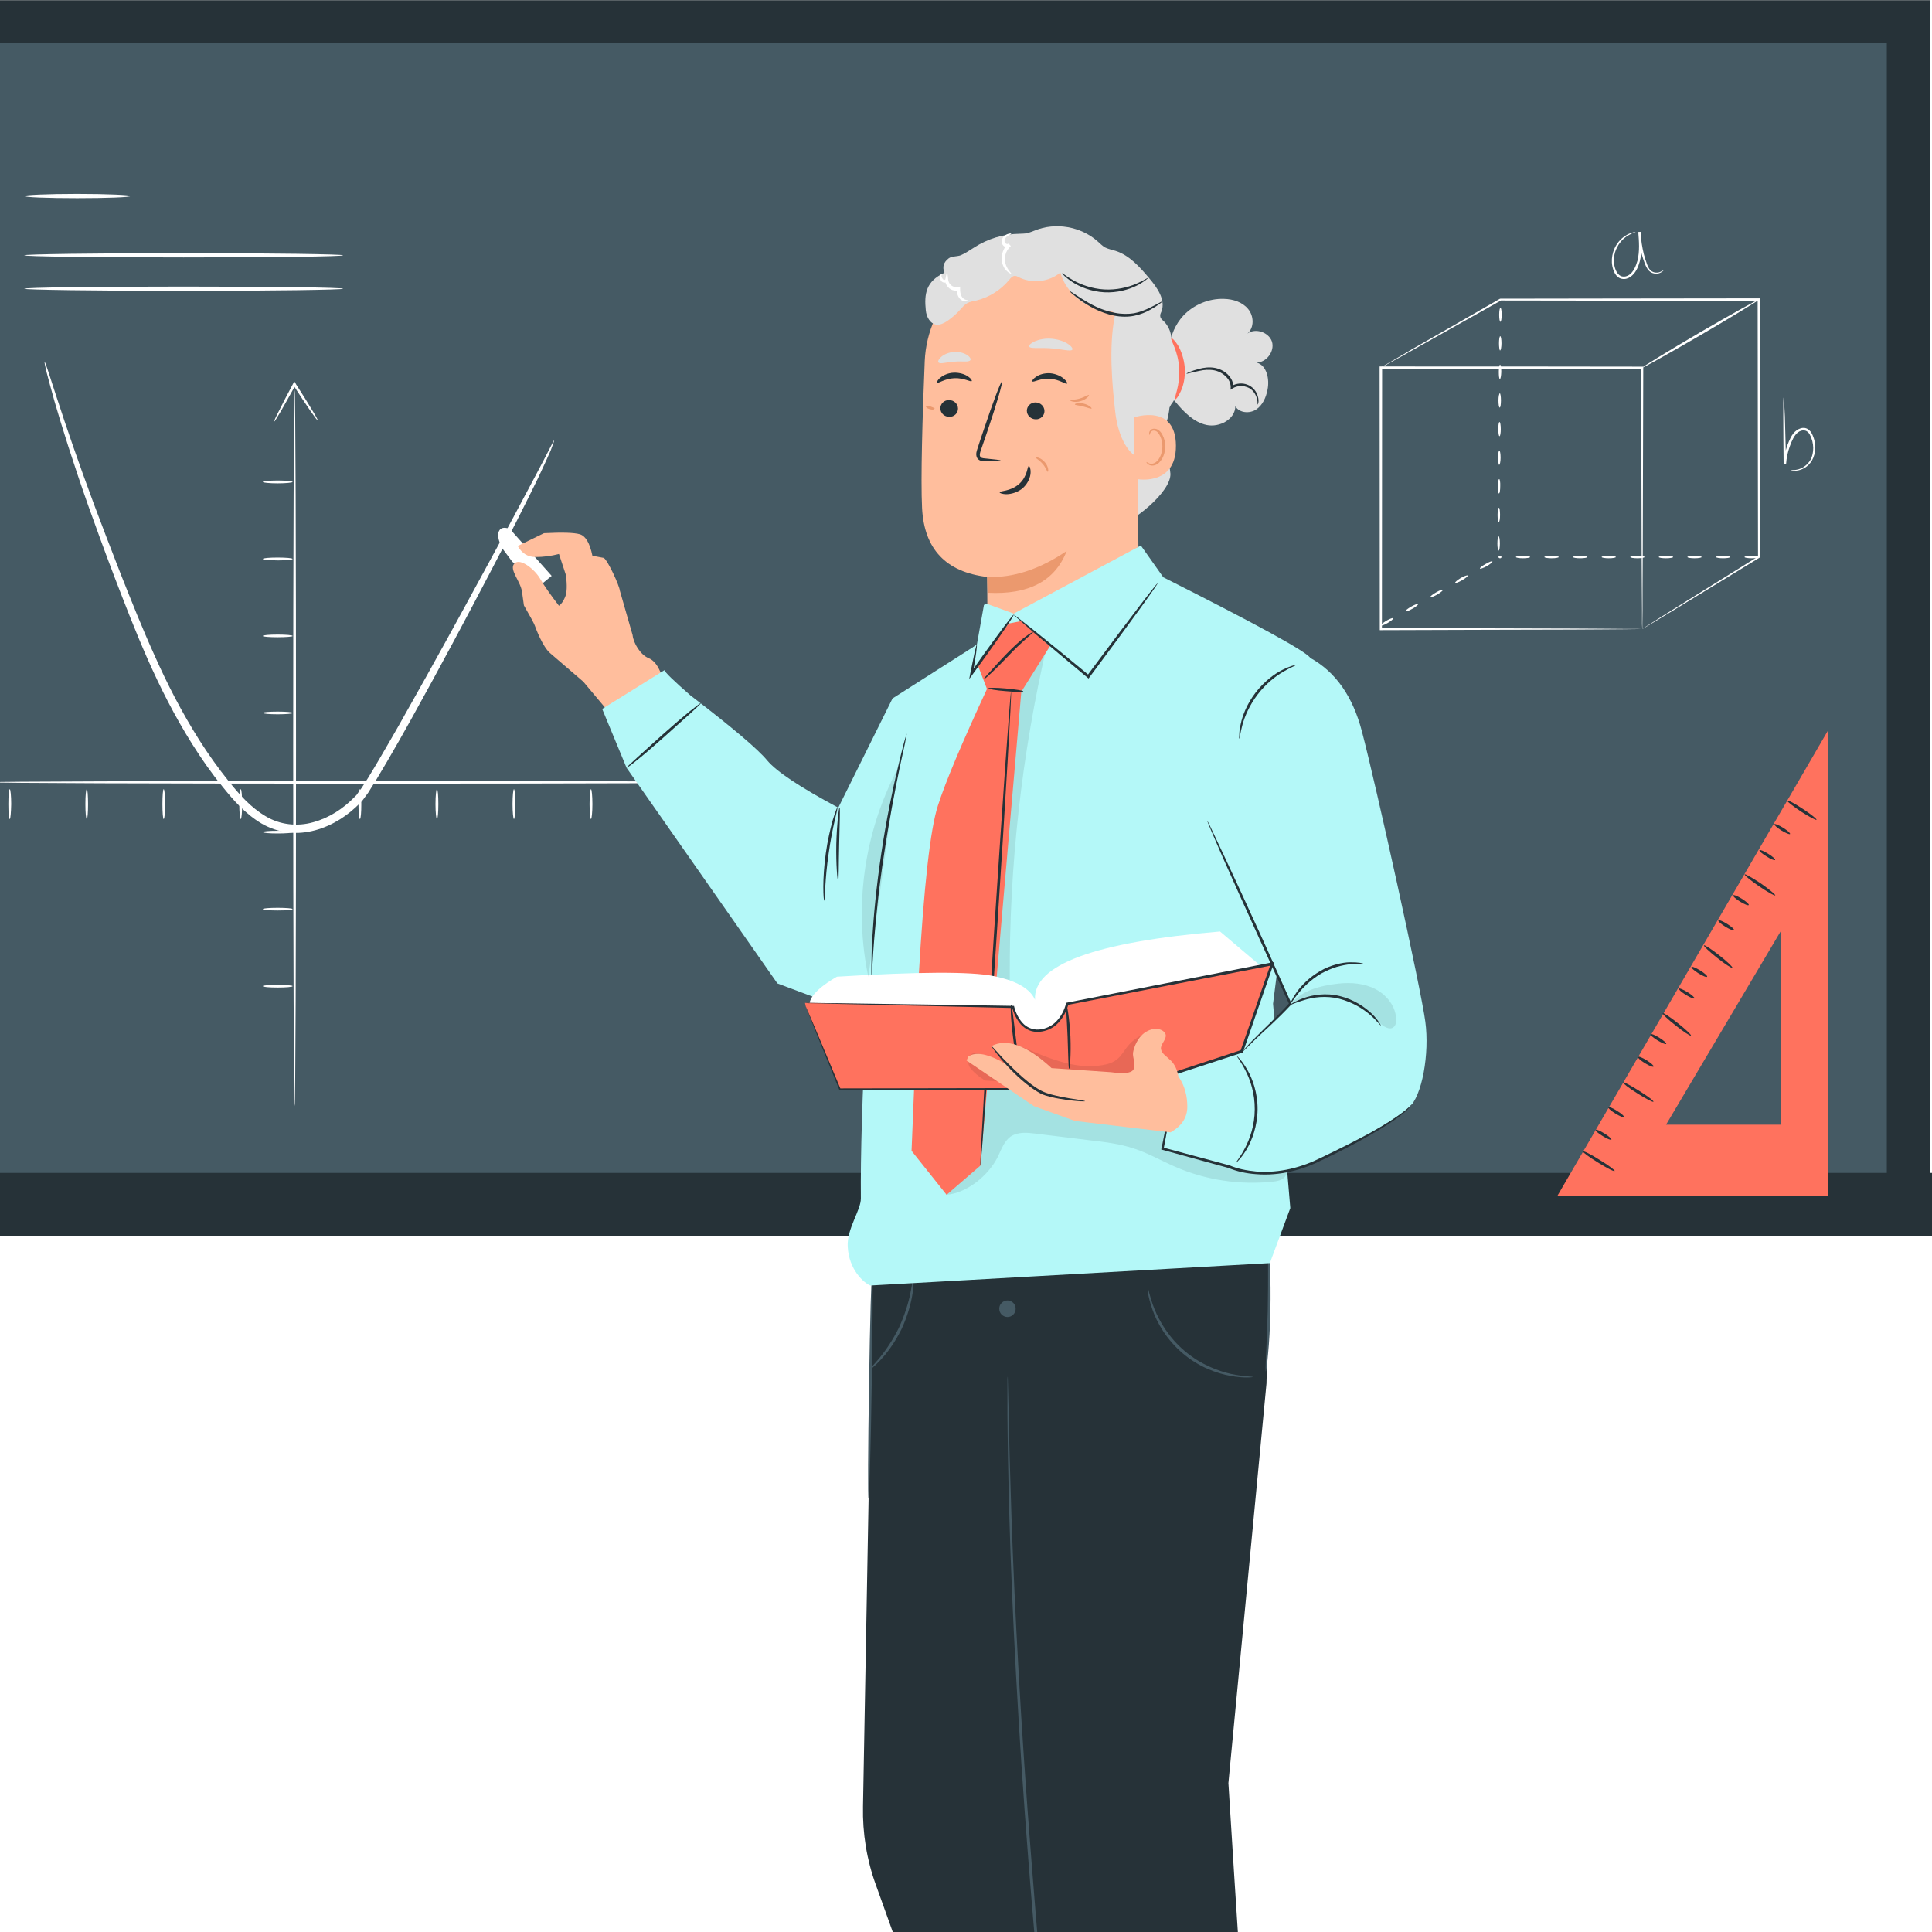 <svg width="100" height="100" viewBox="0 0 100 100" fill="none" xmlns="http://www.w3.org/2000/svg">
<rect x="0" y="0" width="100" height="100" fill="#808080" stroke="none"/>
<g clip-path="url(#clip0_16_846)">
<path d="M0 0H100V100H0V0Z" fill="white"/>
<path d="M99.678 63.775H-11.031V0.221H99.678V63.775Z" fill="#263238"/>
<path fill-rule="evenodd" clip-rule="evenodd" d="M99.889 63.987H-11.243V0.009H99.889V63.987ZM-10.829 63.573H99.466V0.433H-10.829V63.573Z" fill="#263238"/>
<path d="M97.864 61.593H-8.573V1.989H97.864V61.593Z" fill="#455A64"/>
<path fill-rule="evenodd" clip-rule="evenodd" d="M98.076 61.805H-8.785V1.786H98.076V61.805ZM-8.37 61.381H97.661V2.201H-8.37V61.381Z" fill="#263238"/>
<path d="M101.722 63.775H-13.14V60.921H101.722V63.775Z" fill="#263238"/>
<path fill-rule="evenodd" clip-rule="evenodd" d="M101.934 63.987H-13.352V60.709H101.934V63.987ZM-12.937 63.573H101.519V61.133H-12.937V63.573Z" fill="#263238"/>
<path d="M17.762 13.214C17.762 13.278 14.061 13.324 9.503 13.324C4.945 13.324 1.252 13.278 1.252 13.214C1.252 13.158 4.945 13.103 9.503 13.103C14.061 13.103 17.762 13.158 17.762 13.214Z" fill="white"/>
<path d="M17.762 14.945C17.762 15 14.061 15.055 9.503 15.055C4.945 15.055 1.252 15 1.252 14.945C1.252 14.88 4.945 14.834 9.503 14.834C14.061 14.834 17.762 14.88 17.762 14.945Z" fill="white"/>
<path d="M6.75 10.147C6.75 10.212 5.516 10.258 3.996 10.258C2.477 10.258 1.252 10.212 1.252 10.147C1.252 10.092 2.477 10.037 3.996 10.037C5.516 10.037 6.75 10.092 6.75 10.147Z" fill="white"/>
<path d="M38.49 40.488C38.49 40.534 29.77 40.562 19.015 40.562C8.25 40.562 -0.46 40.534 -0.46 40.488C-0.46 40.451 8.25 40.424 19.015 40.424C29.77 40.424 38.49 40.451 38.49 40.488Z" fill="white"/>
<path d="M15.249 57.247C15.212 57.247 15.175 48.95 15.175 38.72C15.175 28.49 15.212 20.193 15.249 20.193C15.295 20.193 15.322 28.49 15.322 38.72C15.322 48.95 15.295 57.247 15.249 57.247Z" fill="white"/>
<path d="M28.683 22.79C28.692 22.79 28.637 22.974 28.508 23.306C28.37 23.628 28.149 24.107 27.864 24.715C27.274 25.93 26.4 27.67 25.276 29.807C24.162 31.934 22.818 34.466 21.271 37.247C20.884 37.947 20.479 38.656 20.055 39.383C19.843 39.742 19.632 40.101 19.411 40.47C19.294 40.648 19.18 40.829 19.07 41.013L18.867 41.289L18.766 41.427L18.646 41.556C18.02 42.201 17.228 42.726 16.317 42.974C15.866 43.094 15.387 43.149 14.899 43.085C14.42 43.029 13.95 42.864 13.536 42.624C12.698 42.127 12.072 41.409 11.51 40.709C10.939 40.009 10.433 39.282 9.963 38.536C9.033 37.063 8.278 35.553 7.634 34.098C6.989 32.633 6.446 31.215 5.939 29.899C5.433 28.573 4.982 27.33 4.576 26.197C3.775 23.923 3.195 22.063 2.818 20.764C2.634 20.12 2.505 19.613 2.413 19.273C2.33 18.923 2.293 18.738 2.311 18.738C2.33 18.738 2.394 18.913 2.505 19.245C2.615 19.586 2.772 20.083 2.983 20.718C3.398 21.998 4.024 23.84 4.862 26.096C5.285 27.219 5.755 28.453 6.271 29.77C6.796 31.087 7.348 32.486 8.002 33.932C8.646 35.377 9.401 36.86 10.322 38.315C10.783 39.042 11.289 39.751 11.842 40.442C12.394 41.133 12.993 41.805 13.748 42.247C14.494 42.698 15.396 42.79 16.206 42.56C17.026 42.339 17.762 41.86 18.343 41.261L18.453 41.151L18.536 41.031L18.72 40.783C18.831 40.605 18.944 40.427 19.061 40.249C19.282 39.889 19.494 39.53 19.705 39.171C20.12 38.453 20.534 37.753 20.921 37.053C22.486 34.291 23.858 31.777 25.009 29.659C26.16 27.551 27.081 25.829 27.707 24.641C28.02 24.052 28.26 23.591 28.425 23.269C28.582 22.956 28.665 22.79 28.683 22.79Z" fill="white"/>
<path d="M15.147 36.906C15.147 36.943 14.797 36.971 14.374 36.971C13.941 36.971 13.6 36.943 13.6 36.897C13.6 36.86 13.941 36.832 14.374 36.832C14.797 36.832 15.147 36.86 15.147 36.897V36.906Z" fill="white"/>
<path d="M15.147 32.919C15.147 32.956 14.797 32.983 14.374 32.983C13.941 32.983 13.6 32.956 13.6 32.919C13.6 32.873 13.941 32.845 14.374 32.845C14.797 32.845 15.147 32.873 15.147 32.919Z" fill="white"/>
<path d="M15.147 28.932C15.147 28.969 14.797 29.006 14.374 29.006C13.941 28.996 13.6 28.969 13.6 28.932C13.6 28.886 13.941 28.858 14.374 28.858C14.797 28.858 15.147 28.886 15.147 28.932Z" fill="white"/>
<path d="M15.147 24.945C15.147 24.982 14.797 25.018 14.374 25.018C13.941 25.018 13.6 24.982 13.6 24.945C13.6 24.908 13.941 24.871 14.374 24.871C14.797 24.871 15.147 24.908 15.147 24.945Z" fill="white"/>
<path d="M15.147 51.041C15.147 51.087 14.797 51.114 14.374 51.114C13.941 51.114 13.6 51.087 13.6 51.041C13.6 51.004 13.941 50.976 14.374 50.976C14.797 50.976 15.147 51.004 15.147 51.041Z" fill="white"/>
<path d="M15.147 47.053C15.147 47.099 14.797 47.127 14.374 47.127C13.941 47.127 13.6 47.099 13.6 47.053C13.6 47.017 13.941 46.989 14.374 46.989C14.797 46.989 15.147 47.017 15.147 47.053Z" fill="white"/>
<path d="M15.147 43.075C15.147 43.112 14.797 43.14 14.374 43.14C13.941 43.14 13.6 43.112 13.6 43.066C13.6 43.029 13.941 43.002 14.374 43.002C14.797 43.002 15.147 43.029 15.147 43.066V43.075Z" fill="white"/>
<path d="M12.459 40.847C12.505 40.847 12.532 41.188 12.532 41.621C12.532 42.044 12.505 42.394 12.459 42.394C12.422 42.394 12.385 42.044 12.385 41.621C12.394 41.188 12.422 40.847 12.459 40.847Z" fill="white"/>
<path d="M8.471 40.847C8.517 40.847 8.545 41.188 8.545 41.621C8.545 42.044 8.517 42.394 8.471 42.394C8.435 42.394 8.407 42.044 8.407 41.621C8.407 41.188 8.435 40.847 8.471 40.847Z" fill="white"/>
<path d="M4.494 40.847C4.53 40.847 4.558 41.188 4.558 41.621C4.558 42.044 4.53 42.394 4.494 42.394C4.448 42.394 4.42 42.044 4.42 41.621C4.42 41.188 4.448 40.847 4.494 40.847Z" fill="white"/>
<path d="M0.506 40.847C0.543 40.847 0.58 41.188 0.58 41.621C0.571 42.044 0.543 42.394 0.506 42.394C0.46 42.394 0.433 42.044 0.433 41.621C0.433 41.188 0.46 40.847 0.506 40.847Z" fill="white"/>
<path d="M30.589 40.847C30.626 40.847 30.663 41.188 30.663 41.621C30.663 42.044 30.626 42.394 30.589 42.394C30.552 42.394 30.516 42.044 30.516 41.621C30.516 41.188 30.552 40.847 30.589 40.847Z" fill="white"/>
<path d="M34.705 40.847C34.742 40.847 34.77 41.188 34.77 41.621C34.77 42.044 34.742 42.394 34.705 42.394C34.659 42.394 34.632 42.044 34.632 41.621C34.632 41.188 34.659 40.847 34.705 40.847Z" fill="white"/>
<path d="M26.602 40.847C26.639 40.847 26.676 41.188 26.676 41.621C26.676 42.044 26.639 42.394 26.602 42.394C26.565 42.394 26.529 42.044 26.529 41.621C26.529 41.188 26.565 40.847 26.602 40.847Z" fill="white"/>
<path d="M22.615 40.847C22.661 40.847 22.689 41.188 22.689 41.621C22.689 42.044 22.661 42.394 22.615 42.394C22.578 42.394 22.541 42.044 22.541 41.621C22.541 41.188 22.578 40.847 22.615 40.847Z" fill="white"/>
<path d="M18.628 40.847C18.674 40.847 18.702 41.188 18.702 41.621C18.702 42.044 18.674 42.394 18.628 42.394C18.591 42.394 18.554 42.044 18.554 41.621C18.564 41.188 18.591 40.847 18.628 40.847Z" fill="white"/>
<path d="M16.446 21.759C16.427 21.768 16.28 21.575 16.05 21.243C15.819 20.912 15.516 20.451 15.184 19.936L15.175 19.926L15.304 19.917C15.009 20.451 14.742 20.93 14.54 21.28C14.337 21.621 14.208 21.832 14.19 21.823C14.171 21.814 14.273 21.584 14.457 21.234C14.632 20.875 14.889 20.387 15.175 19.853L15.23 19.742L15.304 19.843V19.862C15.635 20.368 15.93 20.847 16.133 21.188C16.344 21.529 16.464 21.75 16.446 21.759Z" fill="white"/>
<path d="M37.191 41.621C37.182 41.602 37.385 41.455 37.707 41.225C38.039 40.995 38.499 40.691 39.015 40.359L39.033 40.35V40.479C38.499 40.184 38.02 39.917 37.679 39.715C37.33 39.512 37.127 39.383 37.136 39.365C37.145 39.346 37.367 39.447 37.726 39.623C38.085 39.807 38.563 40.065 39.107 40.35L39.208 40.405L39.107 40.47L39.098 40.479C38.582 40.81 38.112 41.105 37.762 41.308C37.422 41.519 37.201 41.63 37.191 41.621Z" fill="white"/>
<path d="M85 32.56C85 32.56 85 32.538 85 32.495C84.994 32.446 84.991 32.382 84.991 32.302C84.991 32.13 84.991 31.888 84.991 31.575C84.982 30.93 84.982 30 84.972 28.821C84.963 26.455 84.954 23.076 84.945 19.033L85 19.088C81.068 19.088 76.427 19.088 71.473 19.098L71.538 19.033C71.538 23.987 71.528 28.628 71.528 32.56L71.473 32.505C75.516 32.514 78.895 32.523 81.261 32.532C82.44 32.541 83.379 32.541 84.015 32.551C84.334 32.551 84.576 32.551 84.742 32.551C84.822 32.557 84.886 32.56 84.936 32.56C84.978 32.56 85 32.56 85 32.56C85 32.56 84.982 32.56 84.945 32.56C84.896 32.56 84.834 32.56 84.761 32.56C84.589 32.566 84.349 32.569 84.042 32.569C83.398 32.578 82.477 32.578 81.298 32.587C78.923 32.587 75.534 32.606 71.473 32.615H71.418V32.56C71.418 28.628 71.409 23.987 71.409 19.033V18.969H71.473C76.427 18.969 81.068 18.969 85 18.978H85.055V19.033C85.046 23.094 85.037 26.473 85.028 28.849C85.018 30.028 85.018 30.958 85.018 31.593C85.012 31.906 85.009 32.145 85.009 32.311C85.009 32.391 85.009 32.452 85.009 32.495C85.003 32.538 85 32.56 85 32.56Z" fill="white"/>
<path d="M85 32.56C85.018 32.541 85.052 32.517 85.101 32.486C85.175 32.437 85.279 32.373 85.414 32.293C85.691 32.109 86.096 31.86 86.611 31.538C87.661 30.884 89.162 29.945 91.013 28.794L90.995 28.831C90.985 25.304 90.985 20.626 90.976 15.506L91.04 15.571C91.028 15.571 91.016 15.571 91.004 15.571C85.884 15.562 81.206 15.562 77.67 15.553H77.689C75.783 16.621 74.236 17.495 73.149 18.103C72.615 18.407 72.201 18.637 71.906 18.794C71.771 18.873 71.664 18.935 71.584 18.978C71.535 19.003 71.498 19.021 71.473 19.033C71.498 19.015 71.532 18.99 71.575 18.959C71.654 18.916 71.762 18.855 71.897 18.775C72.182 18.61 72.597 18.37 73.121 18.057C74.199 17.44 75.746 16.556 77.643 15.46H77.652H77.67C81.206 15.451 85.884 15.451 91.004 15.442C91.016 15.442 91.028 15.442 91.04 15.442H91.105V15.506C91.096 20.626 91.096 25.295 91.087 28.831V28.858L91.068 28.867C89.208 30.009 87.689 30.93 86.639 31.575C86.114 31.897 85.709 32.136 85.424 32.311C85.288 32.391 85.184 32.452 85.111 32.495C85.061 32.526 85.025 32.548 85 32.56Z" fill="white"/>
<path d="M91.04 15.507C91.059 15.534 89.715 16.354 88.048 17.33C86.381 18.297 85.018 19.061 85 19.033C84.982 19.006 86.317 18.186 87.983 17.21C89.65 16.243 91.022 15.479 91.04 15.507Z" fill="white"/>
<path d="M72.109 32.007C72.127 32.035 71.998 32.145 71.823 32.247C71.648 32.348 71.492 32.403 71.473 32.376C71.455 32.339 71.584 32.238 71.759 32.127C71.934 32.026 72.09 31.971 72.109 31.998V32.007Z" fill="white"/>
<path d="M73.398 31.271C73.416 31.298 73.287 31.409 73.103 31.51C72.928 31.611 72.772 31.667 72.753 31.639C72.735 31.602 72.864 31.501 73.039 31.4C73.223 31.298 73.379 31.234 73.398 31.271Z" fill="white"/>
<path d="M74.678 30.534C74.696 30.562 74.567 30.672 74.392 30.773C74.217 30.875 74.052 30.93 74.033 30.902C74.024 30.866 74.153 30.764 74.328 30.663C74.503 30.562 74.659 30.497 74.678 30.534Z" fill="white"/>
<path d="M75.967 29.797C75.985 29.825 75.847 29.936 75.672 30.037C75.497 30.138 75.341 30.193 75.322 30.166C75.304 30.129 75.433 30.028 75.608 29.917C75.783 29.816 75.948 29.761 75.967 29.788V29.797Z" fill="white"/>
<path d="M77.247 29.061C77.265 29.088 77.136 29.199 76.961 29.3C76.777 29.401 76.621 29.457 76.602 29.429C76.584 29.392 76.713 29.291 76.897 29.19C77.072 29.088 77.228 29.024 77.247 29.061Z" fill="white"/>
<path d="M77.569 27.762C77.606 27.762 77.633 27.928 77.633 28.131C77.633 28.333 77.606 28.499 77.569 28.499C77.532 28.499 77.505 28.333 77.505 28.131C77.505 27.928 77.532 27.762 77.569 27.762Z" fill="white"/>
<path d="M77.588 26.28C77.615 26.28 77.643 26.446 77.643 26.648C77.643 26.851 77.615 27.017 77.578 27.017C77.541 27.017 77.514 26.851 77.514 26.648C77.514 26.446 77.551 26.28 77.588 26.28Z" fill="white"/>
<path d="M77.597 24.797C77.633 24.797 77.661 24.963 77.652 25.166C77.652 25.378 77.624 25.543 77.588 25.543C77.551 25.543 77.523 25.378 77.523 25.166C77.532 24.963 77.56 24.797 77.597 24.797Z" fill="white"/>
<path d="M77.606 23.324C77.643 23.324 77.67 23.49 77.67 23.692C77.67 23.895 77.633 24.061 77.597 24.061C77.569 24.061 77.541 23.895 77.541 23.692C77.541 23.481 77.569 23.315 77.606 23.324Z" fill="white"/>
<path d="M77.615 21.842C77.652 21.842 77.68 22.007 77.68 22.21C77.68 22.413 77.652 22.578 77.615 22.578C77.578 22.578 77.551 22.413 77.551 22.21C77.551 22.007 77.578 21.842 77.615 21.842Z" fill="white"/>
<path d="M77.633 20.359C77.661 20.359 77.689 20.525 77.689 20.727C77.689 20.939 77.661 21.096 77.624 21.096C77.588 21.096 77.56 20.93 77.56 20.727C77.56 20.525 77.597 20.359 77.633 20.359Z" fill="white"/>
<path d="M77.643 18.877C77.68 18.877 77.707 19.042 77.707 19.254C77.698 19.457 77.67 19.622 77.633 19.622C77.597 19.622 77.578 19.457 77.578 19.254C77.578 19.042 77.606 18.877 77.643 18.877Z" fill="white"/>
<path d="M77.652 17.403C77.689 17.403 77.716 17.569 77.716 17.772C77.716 17.974 77.68 18.14 77.643 18.14C77.615 18.14 77.588 17.974 77.588 17.772C77.588 17.569 77.615 17.403 77.652 17.403Z" fill="white"/>
<path d="M77.661 15.921C77.698 15.921 77.726 16.087 77.726 16.289C77.726 16.492 77.698 16.657 77.661 16.657C77.624 16.657 77.597 16.492 77.597 16.289C77.597 16.087 77.633 15.921 77.661 15.921Z" fill="white"/>
<path d="M90.295 28.831C90.295 28.794 90.46 28.766 90.672 28.766C90.875 28.766 91.04 28.794 91.04 28.831C91.04 28.867 90.875 28.895 90.672 28.895C90.46 28.895 90.295 28.867 90.295 28.831Z" fill="white"/>
<path d="M88.821 28.831C88.821 28.794 88.987 28.766 89.19 28.766C89.392 28.766 89.558 28.794 89.558 28.831C89.558 28.867 89.392 28.895 89.19 28.895C88.987 28.895 88.821 28.867 88.821 28.831Z" fill="white"/>
<path d="M87.339 28.831C87.339 28.794 87.505 28.766 87.707 28.766C87.919 28.766 88.076 28.794 88.076 28.831C88.076 28.867 87.91 28.895 87.707 28.895C87.505 28.895 87.339 28.867 87.339 28.831Z" fill="white"/>
<path d="M85.856 28.831C85.856 28.794 86.022 28.766 86.225 28.766C86.436 28.766 86.602 28.794 86.602 28.831C86.602 28.867 86.436 28.895 86.225 28.895C86.022 28.895 85.856 28.867 85.856 28.831Z" fill="white"/>
<path d="M84.383 28.831C84.383 28.794 84.549 28.766 84.751 28.766C84.954 28.766 85.12 28.794 85.12 28.831C85.12 28.867 84.954 28.895 84.751 28.895C84.549 28.895 84.383 28.867 84.383 28.831Z" fill="white"/>
<path d="M82.901 28.831C82.901 28.794 83.066 28.766 83.269 28.766C83.472 28.766 83.637 28.794 83.637 28.831C83.637 28.867 83.472 28.895 83.269 28.895C83.066 28.895 82.901 28.867 82.901 28.831Z" fill="white"/>
<path d="M81.418 28.831C81.418 28.794 81.584 28.766 81.786 28.766C81.998 28.766 82.164 28.794 82.164 28.831C82.164 28.867 81.998 28.895 81.786 28.895C81.584 28.895 81.418 28.867 81.418 28.831Z" fill="white"/>
<path d="M79.936 28.831C79.936 28.794 80.101 28.766 80.313 28.766C80.516 28.766 80.681 28.794 80.681 28.831C80.681 28.867 80.516 28.895 80.313 28.895C80.101 28.895 79.936 28.867 79.936 28.831Z" fill="white"/>
<path d="M78.462 28.831C78.462 28.794 78.628 28.766 78.831 28.766C79.033 28.766 79.199 28.794 79.199 28.831C79.199 28.867 79.033 28.895 78.831 28.895C78.628 28.895 78.462 28.867 78.462 28.831Z" fill="white"/>
<path d="M77.56 28.831C77.56 28.794 77.597 28.766 77.643 28.766C77.689 28.766 77.716 28.794 77.716 28.831C77.716 28.867 77.689 28.895 77.643 28.895C77.597 28.895 77.56 28.867 77.56 28.831Z" fill="white"/>
<path d="M92.68 24.328C92.68 24.309 92.799 24.355 93.011 24.309C93.223 24.273 93.536 24.116 93.72 23.785C93.895 23.444 93.913 22.937 93.674 22.495C93.619 22.385 93.527 22.302 93.416 22.284C93.296 22.256 93.168 22.302 93.066 22.376C92.864 22.532 92.744 22.818 92.643 23.094C92.532 23.398 92.468 23.711 92.449 24.006H92.32C92.311 23.029 92.302 22.173 92.302 21.565C92.302 21.277 92.302 21.037 92.302 20.847C92.311 20.672 92.311 20.58 92.32 20.58C92.33 20.58 92.339 20.672 92.348 20.847C92.36 21.037 92.373 21.274 92.385 21.556C92.403 22.173 92.422 23.02 92.449 24.006H92.32C92.339 23.692 92.403 23.361 92.514 23.048C92.569 22.901 92.63 22.759 92.698 22.624C92.772 22.495 92.864 22.366 92.993 22.274C93.122 22.182 93.278 22.127 93.435 22.155C93.6 22.192 93.711 22.311 93.775 22.431C94.033 22.919 93.996 23.462 93.794 23.821C93.582 24.19 93.241 24.328 93.02 24.355C92.91 24.374 92.818 24.365 92.763 24.355C92.707 24.337 92.68 24.328 92.68 24.319V24.328Z" fill="white"/>
<path d="M86.123 13.96C86.123 13.966 86.111 13.984 86.087 14.015C86.059 14.042 86.022 14.079 85.958 14.107C85.893 14.144 85.801 14.171 85.7 14.162C85.589 14.162 85.46 14.125 85.359 14.024C85.267 13.932 85.193 13.794 85.138 13.646C85.083 13.505 85.031 13.349 84.982 13.177C84.889 12.836 84.816 12.44 84.797 12.007L84.917 11.998C84.954 12.468 85.018 13.002 84.871 13.545C84.788 13.84 84.659 14.144 84.392 14.328C84.263 14.42 84.098 14.466 83.941 14.429C83.784 14.402 83.665 14.282 83.591 14.162C83.324 13.656 83.425 13.112 83.619 12.753C83.821 12.385 84.116 12.191 84.319 12.1C84.42 12.053 84.512 12.035 84.567 12.017C84.629 12.004 84.659 12.001 84.659 12.007C84.659 12.017 84.54 12.044 84.346 12.146C84.153 12.247 83.877 12.449 83.702 12.799C83.61 12.965 83.545 13.177 83.536 13.407C83.527 13.628 83.564 13.886 83.692 14.098C83.757 14.199 83.849 14.291 83.969 14.309C84.088 14.337 84.217 14.3 84.328 14.226C84.54 14.079 84.668 13.794 84.751 13.508C84.88 13.002 84.834 12.477 84.797 12.007H84.917C84.936 12.422 85 12.809 85.083 13.149C85.126 13.315 85.175 13.472 85.23 13.619C85.276 13.757 85.332 13.886 85.414 13.978C85.589 14.153 85.829 14.125 85.939 14.07C86.068 14.024 86.114 13.96 86.123 13.969V13.96Z" fill="white"/>
<path d="M65.728 64.963L65.552 71.621L63.582 92.293C63.999 99.002 64.343 104.251 64.613 108.039C64.84 111.329 64.623 115.829 63.959 121.538L55.654 121.317L53.425 92.643L52.044 74.751L49.309 65.654L65.728 64.963Z" fill="#263238"/>
<path d="M45.147 65.829L54.355 65.451L57.818 117.68L52.818 118.757L52.468 117.44L45.331 97.551C44.862 96.261 44.641 94.889 44.669 93.508L45.166 66.124L45.147 65.829Z" fill="#263238"/>
<path d="M52.164 71.381C52.164 71.473 52.167 71.599 52.173 71.759C52.182 72.109 52.191 72.597 52.21 73.223C52.228 74.493 52.284 76.335 52.357 78.61C52.514 83.149 52.836 89.42 53.389 96.326C53.923 103.232 54.54 109.475 54.972 113.996C55.193 116.252 55.368 118.075 55.488 119.355C55.543 119.982 55.589 120.47 55.617 120.81C55.629 120.97 55.639 121.096 55.645 121.188C55.651 121.274 55.654 121.317 55.654 121.317C55.648 121.317 55.639 121.274 55.626 121.188C55.62 121.096 55.608 120.97 55.589 120.81C55.553 120.47 55.497 119.982 55.424 119.365C55.295 118.085 55.101 116.261 54.862 114.015C54.401 109.494 53.775 103.25 53.232 96.344C52.689 89.429 52.376 83.158 52.247 78.61C52.182 76.344 52.155 74.503 52.145 73.232C52.145 72.597 52.145 72.109 52.145 71.768C52.145 71.602 52.145 71.473 52.145 71.381C52.152 71.295 52.155 71.252 52.155 71.252C52.161 71.252 52.164 71.295 52.164 71.381Z" fill="#455A64"/>
<path d="M52.155 67.311C52.394 67.32 52.578 67.514 52.569 67.753C52.569 67.983 52.367 68.177 52.136 68.168C51.897 68.158 51.713 67.965 51.722 67.726C51.722 67.495 51.925 67.311 52.155 67.311Z" fill="#455A64"/>
<path d="M45.497 70.322C45.81 69.945 46.197 69.392 46.529 68.72C46.842 68.039 47.035 67.385 47.127 66.906C47.228 66.427 47.247 66.123 47.274 66.123C47.293 66.123 47.311 66.436 47.238 66.924C47.164 67.422 46.989 68.094 46.667 68.785C46.335 69.466 45.921 70.028 45.58 70.387C45.239 70.755 44.991 70.939 44.972 70.921C44.963 70.902 45.184 70.691 45.497 70.322Z" fill="#455A64"/>
<path d="M59.751 67.744C60.009 68.389 60.507 69.245 61.317 69.926C62.127 70.617 63.048 70.967 63.72 71.114C64.401 71.261 64.844 71.243 64.844 71.271C64.844 71.28 64.733 71.298 64.53 71.298C64.337 71.298 64.052 71.28 63.702 71.216C63.002 71.096 62.044 70.755 61.215 70.046C60.378 69.337 59.88 68.453 59.65 67.781C59.531 67.449 59.466 67.173 59.429 66.98C59.401 66.777 59.401 66.676 59.411 66.667C59.438 66.667 59.494 67.1 59.751 67.744Z" fill="#455A64"/>
<path d="M45.147 65.829C45.184 65.829 45.175 68.453 45.12 71.694C45.074 74.945 44.991 77.569 44.954 77.569C44.917 77.569 44.926 74.936 44.982 71.694C45.028 68.453 45.101 65.829 45.147 65.829Z" fill="#455A64"/>
<path d="M65.516 70.985C65.497 70.985 65.506 70.635 65.534 70.074C65.562 69.512 65.589 68.729 65.617 67.873C65.635 67.017 65.635 66.234 65.635 65.672C65.635 65.111 65.635 64.761 65.654 64.761C65.672 64.761 65.709 65.101 65.737 65.672C65.764 66.234 65.773 67.017 65.755 67.873C65.737 68.739 65.691 69.512 65.635 70.074C65.589 70.645 65.534 70.985 65.516 70.985Z" fill="#455A64"/>
<path d="M26.519 29.079L25.976 28.352C25.786 27.953 25.737 27.664 25.829 27.486C25.915 27.308 26.102 27.271 26.39 27.376L28.554 29.807L27.79 30.433L26.63 29.162" fill="white"/>
<path d="M39.116 39.632L36.851 42.864C33.818 39.481 32.142 37.603 31.823 37.228L30.193 35.285C29.303 34.524 28.729 34.03 28.471 33.803C28.085 33.471 27.735 32.532 27.68 32.376C27.643 32.271 27.456 31.924 27.118 31.335L27.017 30.617C26.934 30.064 26.326 29.466 26.63 29.162C26.924 28.858 27.698 29.484 27.974 29.982C28.165 30.313 28.484 30.77 28.932 31.354C29.055 31.268 29.162 31.114 29.254 30.893C29.346 30.666 29.358 30.288 29.291 29.761L28.932 28.674C28.533 28.778 28.131 28.831 27.726 28.831C27.327 28.837 27.017 28.646 26.796 28.26L28.158 27.597C29.091 27.548 29.708 27.566 30.009 27.652C30.31 27.738 30.528 28.109 30.663 28.766L31.252 28.877C31.464 29.006 32.063 30.322 32.081 30.562L32.744 32.873C32.781 33.278 33.149 33.895 33.564 34.061C33.84 34.171 34.061 34.451 34.227 34.899L38.591 38.444L39.116 39.632Z" fill="#FFBE9D"/>
<path d="M34.383 34.678C34.42 34.8 34.868 35.236 35.727 35.985C37.907 37.655 39.236 38.782 39.715 39.365C40.2 39.942 41.424 40.755 43.389 41.805L46.197 36.151L50.562 33.37C51.206 32.719 52.449 32.999 54.291 34.208L46.215 53.14L40.239 50.902L32.431 39.742L31.169 36.694L34.392 34.687L34.383 34.678Z" fill="#B4F8F8"/>
<path d="M59.061 28.25L60.212 29.88C65.074 32.33 67.609 33.72 67.818 34.052C68.02 34.383 67.379 40.35 65.893 51.952L66.786 62.532L65.727 65.377L45.046 66.538C44.724 66.409 43.932 65.727 43.877 64.512C43.831 63.591 44.567 62.633 44.558 62.026C44.512 57.735 44.972 47.891 45.672 44.254C46.292 41.044 47.302 37.848 48.702 34.669L50.562 33.37L50.93 31.308L59.061 28.25Z" fill="#B4F8F8"/>
<g opacity="0.3">
<path opacity="0.3" d="M66.483 60.939C66.335 61.096 66.114 61.133 65.902 61.16C64.19 61.344 62.422 61.087 60.838 60.396C60.111 60.083 59.42 59.678 58.665 59.438C57.965 59.208 57.238 59.116 56.51 59.033C55.534 58.91 54.561 58.791 53.591 58.674C53.158 58.619 52.68 58.582 52.321 58.821C51.961 59.07 51.823 59.521 51.63 59.908C51.142 60.856 50.055 61.749 48.987 61.842C48.987 60.571 49.098 59.052 49.512 57.855C49.936 56.611 50.866 55.47 52.136 55.147C52.919 54.954 53.748 55.083 54.53 55.285C58.297 56.289 61.483 59.033 65.322 59.705C65.672 59.761 66.031 59.807 66.308 60.028C66.584 60.239 66.722 60.681 66.483 60.939Z" fill="black"/>
</g>
<g opacity="0.3">
<path opacity="0.3" d="M54.208 33.315C52.882 39.005 52.228 44.862 52.265 50.709L50.967 50.875C50.921 50.985 51.013 50.764 50.967 50.875C51.234 46.98 51.354 43.407 51.621 39.503C51.703 38.343 51.786 37.155 52.145 36.05C52.514 34.935 53.195 33.886 54.208 33.315Z" fill="black"/>
</g>
<path d="M52.864 35.792L50.746 60.331L48.996 61.842L47.182 59.567L47.551 50.553C47.821 45.862 48.152 42.913 48.545 41.703C48.932 40.488 49.791 38.447 51.123 35.58L52.864 35.792Z" fill="#FF725E"/>
<path d="M50.746 60.331C50.7 60.331 51.031 54.843 51.464 48.075C51.906 41.298 52.293 35.81 52.33 35.819C52.376 35.819 52.053 41.308 51.611 48.085C51.169 54.853 50.783 60.341 50.746 60.331Z" fill="#263238"/>
<path d="M67.818 34.052C69.131 34.776 70.025 36.05 70.497 37.873C71.215 40.599 73.564 51.243 73.775 52.882C73.996 54.521 73.619 56.759 72.9 57.357C72.192 57.965 67.882 60.709 65.967 60.709C64.696 60.709 62.778 60.295 60.212 59.466L61.059 55.175L64.282 54.411L66.786 51.961L63.95 45.737C64.699 38.315 65.988 34.42 67.818 34.052Z" fill="#B4F8F8"/>
<path d="M71.473 53.075C71.446 53.085 71.28 52.845 70.921 52.532C70.571 52.228 70.009 51.869 69.319 51.694C68.619 51.519 67.956 51.621 67.514 51.759C67.063 51.888 66.796 52.026 66.786 52.007C66.786 51.998 66.842 51.952 66.961 51.888C67.081 51.823 67.256 51.74 67.486 51.657C67.928 51.501 68.619 51.372 69.346 51.556C70.074 51.731 70.644 52.127 70.994 52.459C71.169 52.624 71.289 52.781 71.363 52.891C71.446 53.002 71.473 53.066 71.473 53.066V53.075Z" fill="#263238"/>
<path d="M63.987 60.175C63.959 60.157 64.19 59.908 64.438 59.429C64.687 58.959 64.945 58.241 64.945 57.422C64.954 56.611 64.715 55.884 64.466 55.414C64.227 54.936 64.005 54.678 64.024 54.659C64.033 54.659 64.088 54.715 64.19 54.834C64.291 54.945 64.42 55.129 64.558 55.368C64.834 55.838 65.101 56.575 65.092 57.431C65.083 58.278 64.807 59.015 64.53 59.484C64.392 59.715 64.254 59.899 64.153 60.009C64.052 60.129 63.987 60.184 63.987 60.175Z" fill="#263238"/>
<path d="M52.864 32.145L54.346 33.444L52.818 35.875L51.087 35.663L50.589 34.374L52.21 32.274L52.864 32.145Z" fill="#FF725E"/>
<path d="M70.562 49.88C70.562 49.908 70.304 49.871 69.899 49.908C69.696 49.926 69.457 49.972 69.19 50.046C68.941 50.12 68.665 50.239 68.389 50.387C67.855 50.7 67.449 51.105 67.192 51.427C66.934 51.74 66.814 51.971 66.786 51.961C66.777 51.952 66.869 51.703 67.109 51.363C67.348 51.022 67.762 50.589 68.324 50.267C68.6 50.101 68.886 49.991 69.162 49.917C69.429 49.843 69.678 49.807 69.889 49.807C70.101 49.807 70.276 49.816 70.387 49.834C70.507 49.862 70.562 49.871 70.562 49.88Z" fill="#263238"/>
<path d="M67.072 34.42C67.081 34.447 66.805 34.54 66.418 34.77C66.022 35 65.525 35.387 65.101 35.939C64.678 36.492 64.429 37.072 64.309 37.514C64.19 37.947 64.171 38.232 64.144 38.232C64.134 38.232 64.134 38.158 64.144 38.029C64.144 37.901 64.162 37.716 64.217 37.486C64.309 37.035 64.549 36.418 64.991 35.847C65.424 35.285 65.948 34.889 66.363 34.678C66.575 34.576 66.75 34.503 66.869 34.466C66.998 34.429 67.063 34.411 67.072 34.42Z" fill="#263238"/>
<path d="M59.917 30.193C59.926 30.203 59.834 30.331 59.678 30.562C59.503 30.801 59.273 31.133 58.996 31.519C58.407 32.33 57.597 33.435 56.685 34.659C56.584 34.797 56.483 34.926 56.39 35.055L56.344 35.12L56.289 35.074C55.203 34.171 54.245 33.361 53.554 32.781C53.232 32.495 52.956 32.265 52.753 32.081C52.56 31.915 52.459 31.823 52.468 31.814C52.477 31.814 52.587 31.888 52.781 32.044C53.002 32.219 53.278 32.44 53.619 32.707C54.319 33.269 55.295 34.061 56.381 34.963L56.271 34.972C56.363 34.843 56.464 34.715 56.565 34.576C57.477 33.352 58.306 32.247 58.913 31.455C59.199 31.077 59.447 30.764 59.632 30.525C59.807 30.304 59.908 30.184 59.917 30.193Z" fill="#263238"/>
<path d="M62.495 42.505C62.502 42.505 62.526 42.544 62.569 42.624C62.612 42.722 62.67 42.845 62.744 42.993C62.901 43.324 63.121 43.785 63.379 44.337C63.913 45.47 64.641 47.053 65.433 48.794C65.948 49.935 66.427 51.013 66.842 51.934L66.86 51.971L66.832 51.998C66.114 52.772 65.451 53.343 65.009 53.766C64.8 53.969 64.632 54.134 64.503 54.263C64.383 54.383 64.319 54.438 64.309 54.438C64.309 54.429 64.365 54.365 64.475 54.236C64.576 54.116 64.742 53.932 64.963 53.72C65.387 53.278 66.04 52.689 66.74 51.915L66.731 51.98C66.317 51.068 65.82 49.991 65.304 48.849C64.512 47.109 63.794 45.525 63.287 44.374C63.048 43.812 62.845 43.352 62.698 43.011C62.637 42.858 62.584 42.732 62.541 42.633C62.505 42.548 62.489 42.505 62.495 42.505Z" fill="#263238"/>
<path d="M73.085 57.164C73.091 57.164 73.054 57.21 72.974 57.302C72.937 57.351 72.885 57.406 72.818 57.468C72.753 57.523 72.68 57.597 72.588 57.661C72.228 57.956 71.676 58.315 70.967 58.72C70.258 59.134 69.392 59.586 68.425 60.046C67.459 60.534 66.261 60.884 65 60.773C64.503 60.737 64.015 60.635 63.563 60.442L63.582 60.451C62.33 60.111 61.169 59.788 60.157 59.512L60.101 59.493L60.12 59.438C60.359 58.269 60.553 57.284 60.7 56.584C60.767 56.252 60.823 55.985 60.866 55.783C60.912 55.608 60.93 55.506 60.939 55.506C60.948 55.506 60.93 55.608 60.902 55.792C60.872 55.995 60.826 56.261 60.764 56.593C60.635 57.302 60.451 58.287 60.23 59.466L60.193 59.392C61.206 59.669 62.367 59.972 63.619 60.313H63.628C64.052 60.497 64.53 60.589 65.009 60.635C66.243 60.737 67.412 60.405 68.37 59.926C69.337 59.466 70.203 59.024 70.921 58.637C71.63 58.241 72.192 57.891 72.551 57.615C72.919 57.348 73.076 57.145 73.085 57.155V57.164Z" fill="#263238"/>
<path d="M46.925 37.974C46.931 37.98 46.928 38.023 46.915 38.103C46.891 38.201 46.866 38.324 46.842 38.471C46.768 38.803 46.676 39.254 46.556 39.788C46.326 40.912 46.022 42.459 45.764 44.181C45.497 45.902 45.341 47.477 45.249 48.619C45.203 49.181 45.175 49.65 45.157 49.963C45.144 50.111 45.135 50.233 45.129 50.331C45.123 50.417 45.117 50.46 45.111 50.46C45.104 50.46 45.101 50.417 45.101 50.331C45.101 50.233 45.101 50.111 45.101 49.963C45.101 49.641 45.12 49.181 45.147 48.61C45.212 47.468 45.359 45.884 45.617 44.162C45.875 42.431 46.197 40.884 46.464 39.77C46.593 39.217 46.703 38.766 46.786 38.453C46.823 38.312 46.857 38.195 46.888 38.103C46.906 38.017 46.918 37.977 46.925 37.983V37.974Z" fill="#263238"/>
<path d="M52.468 31.814C52.486 31.832 52.33 32.081 52.063 32.477C51.796 32.873 51.418 33.416 50.995 34.005C50.764 34.328 50.543 34.632 50.341 34.908L50.166 35.147L50.221 34.862C50.313 34.42 50.387 34.042 50.442 33.785C50.506 33.517 50.543 33.37 50.562 33.37C50.571 33.37 50.562 33.527 50.525 33.794C50.488 34.061 50.424 34.438 50.35 34.88L50.239 34.834C50.433 34.549 50.654 34.245 50.875 33.923C51.298 33.333 51.694 32.799 51.98 32.413C52.265 32.035 52.449 31.805 52.468 31.814Z" fill="#263238"/>
<path d="M53.481 32.707C53.499 32.744 52.873 33.223 52.21 33.932C51.538 34.641 50.958 35.184 50.93 35.147C50.911 35.129 51.041 34.982 51.261 34.751C51.473 34.512 51.768 34.181 52.109 33.831C52.449 33.481 52.781 33.177 53.039 32.983C53.287 32.79 53.471 32.698 53.481 32.707Z" fill="#263238"/>
<path d="M42.661 46.621C42.643 46.621 42.615 46.344 42.615 45.902C42.615 45.451 42.652 44.834 42.744 44.162C42.836 43.49 42.983 42.882 43.103 42.449C43.232 42.026 43.333 41.768 43.352 41.777C43.37 41.777 43.306 42.044 43.204 42.477C43.103 42.91 42.983 43.508 42.891 44.181C42.79 44.853 42.744 45.46 42.716 45.902C42.689 46.344 42.68 46.621 42.661 46.621Z" fill="#263238"/>
<path d="M43.379 45.58C43.343 45.589 43.269 44.742 43.287 43.692C43.315 42.643 43.416 41.805 43.453 41.805C43.499 41.814 43.453 42.652 43.435 43.692C43.407 44.733 43.425 45.58 43.379 45.58Z" fill="#263238"/>
<path d="M36.28 36.39C36.289 36.409 36.087 36.602 35.746 36.915C35.368 37.256 34.908 37.661 34.401 38.121C33.877 38.582 33.398 39.005 33.039 39.291C32.68 39.586 32.449 39.751 32.431 39.733C32.422 39.724 32.633 39.53 32.974 39.217C33.352 38.877 33.803 38.462 34.309 38.011C34.834 37.541 35.322 37.127 35.681 36.832C36.041 36.547 36.271 36.372 36.28 36.39Z" fill="#263238"/>
<path d="M51.409 50.516C52.594 50.755 53.315 51.166 53.573 51.749C53.462 49.939 56.654 48.76 63.149 48.214L65.451 50.166L54.033 54.042L41.906 51.925C41.971 51.317 43.158 50.645 43.324 50.553C47.529 50.295 50.224 50.282 51.409 50.516Z" fill="white"/>
<path d="M52.44 52.118C52.624 52.977 53.063 53.389 53.757 53.352C54.561 53.303 55.055 52.836 55.239 51.952L65.847 49.889L64.282 54.411L58.297 56.372H43.471L41.694 52.081L41.667 51.906L52.44 52.118Z" fill="#FF725E"/>
<path d="M41.667 51.915C41.71 51.909 41.774 51.906 41.86 51.906C41.989 51.906 42.173 51.909 42.413 51.915C42.919 51.925 43.637 51.925 44.567 51.943C46.446 51.971 49.144 52.007 52.44 52.063H52.486L52.495 52.109C52.569 52.403 52.707 52.698 52.919 52.937C53.131 53.177 53.453 53.315 53.785 53.287C54.116 53.26 54.438 53.112 54.678 52.864C54.917 52.615 55.092 52.284 55.175 51.943L55.184 51.906L55.221 51.897C58.407 51.271 62.007 50.571 65.829 49.816L65.958 49.797L65.912 49.917C65.654 50.663 65.377 51.464 65.092 52.274C64.84 53.005 64.592 53.726 64.346 54.438L64.337 54.475L64.3 54.484C62.219 55.166 60.221 55.819 58.324 56.437L58.306 56.446H58.297C52.127 56.437 46.915 56.418 43.471 56.418H43.444L43.435 56.39C42.403 53.858 41.786 52.33 41.694 52.081C41.676 51.977 41.667 51.921 41.667 51.915C41.673 51.928 41.685 51.983 41.703 52.081C41.814 52.32 42.459 53.84 43.508 56.363L43.471 56.335C46.915 56.326 52.127 56.317 58.297 56.308H58.278C60.175 55.691 62.182 55.028 64.254 54.346L64.208 54.392C64.46 53.68 64.712 52.959 64.963 52.228C65.239 51.418 65.516 50.617 65.783 49.862L65.856 49.963C62.035 50.7 58.435 51.4 55.249 52.017L55.304 51.971C55.203 52.339 55.028 52.68 54.77 52.947C54.512 53.223 54.153 53.379 53.794 53.407C53.61 53.416 53.425 53.398 53.26 53.324C53.094 53.251 52.956 53.149 52.836 53.02C52.606 52.753 52.468 52.449 52.385 52.127L52.44 52.173C49.162 52.099 46.473 52.035 44.604 51.989C43.674 51.971 42.947 51.952 42.44 51.934C42.195 51.928 42.004 51.925 41.869 51.925C41.783 51.918 41.716 51.915 41.667 51.915Z" fill="#263238"/>
<path d="M52.744 55.285C52.707 55.295 52.541 54.567 52.431 53.656C52.311 52.744 52.293 51.998 52.339 51.998C52.376 51.998 52.459 52.735 52.569 53.637C52.68 54.54 52.781 55.276 52.744 55.285Z" fill="#263238"/>
<path d="M55.341 55.322C55.295 55.322 55.295 54.576 55.258 53.665C55.221 52.744 55.157 52.007 55.193 51.998C55.23 51.989 55.359 52.735 55.405 53.656C55.442 54.576 55.377 55.322 55.341 55.322Z" fill="#263238"/>
<g opacity="0.3">
<path opacity="0.3" d="M51.004 55.93C50.755 55.801 50.313 55.451 50.175 55.203C50.046 54.963 50.12 54.595 50.387 54.512C50.534 54.475 50.691 54.53 50.829 54.586C51.209 54.745 51.587 54.914 51.961 55.092C51.768 54.816 51.575 54.438 51.777 54.171C51.98 53.904 52.394 53.996 52.707 54.116C53.407 54.392 54.098 54.715 54.825 54.926C55.553 55.147 56.326 55.267 57.072 55.129C57.357 55.083 57.643 54.991 57.855 54.797C58.048 54.632 58.177 54.401 58.333 54.199C58.628 53.812 59.061 53.536 59.53 53.416C59.659 53.389 59.797 53.37 59.899 53.444C60.074 53.564 60.028 53.831 59.991 54.052C59.871 54.733 60.101 55.46 60.589 55.949L58.812 56.409L51.004 55.93Z" fill="black"/>
</g>
<path d="M61.05 55.801C61.32 56.225 61.455 56.719 61.455 57.284C61.455 57.842 61.166 58.284 60.589 58.61L55.645 58.02L53.517 57.256L50.028 54.89L50.12 54.687C50.513 54.411 51.172 54.546 52.099 55.092L51.317 54.144C52.115 53.726 53.152 54.107 54.429 55.285L57.514 55.497C58.146 55.583 58.524 55.546 58.646 55.387C58.831 55.157 58.61 54.733 58.646 54.484C58.683 54.245 58.877 53.619 59.401 53.361C59.917 53.103 60.341 53.361 60.341 53.6C60.341 53.849 60.055 54.07 60.092 54.3C60.138 54.54 60.313 54.613 60.617 54.908C60.813 55.111 60.939 55.384 60.995 55.727" fill="#FFBE9D"/>
<path d="M56.16 56.998C56.16 57.017 55.829 57.007 55.304 56.943C55.037 56.906 54.724 56.86 54.383 56.777C54.208 56.731 54.024 56.685 53.849 56.593C53.674 56.501 53.508 56.39 53.343 56.271C52.689 55.783 52.182 55.239 51.832 54.834C51.492 54.429 51.308 54.153 51.317 54.144C51.335 54.134 51.547 54.383 51.906 54.77C52.274 55.147 52.781 55.672 53.425 56.16C53.582 56.271 53.748 56.381 53.913 56.464C54.07 56.547 54.245 56.602 54.411 56.648C54.751 56.74 55.055 56.796 55.322 56.842C55.838 56.925 56.16 56.971 56.16 56.998Z" fill="#263238"/>
<path d="M52.965 35.783C52.965 35.829 52.56 35.819 52.053 35.773C51.556 35.737 51.151 35.663 51.16 35.626C51.16 35.589 51.565 35.589 52.072 35.635C52.569 35.681 52.974 35.746 52.965 35.783Z" fill="#263238"/>
<path d="M65.608 20.166C65.534 20.562 65.359 20.967 65.018 21.197C64.678 21.418 64.153 21.381 63.941 21.031C63.932 21.703 63.122 22.136 62.459 21.998C61.796 21.86 61.289 21.335 60.856 20.82C60.792 20.746 60.727 20.663 60.635 20.635C60.534 20.599 60.424 20.635 60.322 20.626C60.009 20.589 59.871 20.212 59.843 19.908C59.761 19.015 60.028 18.554 60.543 17.836L60.525 17.974C60.58 17.376 60.838 16.786 61.243 16.344C61.777 15.774 62.569 15.442 63.352 15.47C63.821 15.479 64.309 15.635 64.604 15.995C64.908 16.363 64.926 16.961 64.567 17.265C64.991 16.961 65.681 17.201 65.838 17.689C65.985 18.186 65.552 18.766 65.037 18.766C65.571 18.904 65.718 19.622 65.608 20.166Z" fill="#E0E0E0"/>
<path d="M60.58 24.512C60.635 25.451 58.61 27.09 57.689 27.284L59.733 19.88C60.101 19.899 60.396 20.221 60.488 20.58C60.589 20.93 60.516 21.308 60.433 21.667C60.341 22.026 60.23 22.376 60.23 22.744C60.23 23.343 60.543 23.913 60.58 24.512Z" fill="#E0E0E0"/>
<path d="M52.468 31.759L51.105 31.262L51.096 29.862C48.959 29.61 47.836 28.422 47.726 26.298C47.652 24.761 47.744 21.575 47.864 18.692C48.002 15.598 50.488 13.122 53.582 13.002L53.886 12.993C57.219 13.057 59.015 15.921 58.858 19.245L58.923 28.306L52.468 31.759Z" fill="#FFBE9D"/>
<path d="M51.096 29.862C52.44 29.917 53.812 29.469 55.212 28.517C54.61 30.071 53.247 30.792 51.123 30.681L51.096 29.862Z" fill="#EB996E"/>
<path d="M49.125 20.709C49.383 20.709 49.586 20.912 49.586 21.151C49.586 21.39 49.383 21.584 49.134 21.575C48.877 21.575 48.674 21.381 48.674 21.133C48.674 20.893 48.877 20.7 49.125 20.709Z" fill="#263238"/>
<path d="M48.674 19.549C48.812 19.429 49.07 19.3 49.374 19.291C49.678 19.282 49.945 19.374 50.101 19.484C50.267 19.595 50.322 19.696 50.295 19.724C50.249 19.788 49.88 19.549 49.392 19.576C48.895 19.595 48.563 19.862 48.508 19.807C48.481 19.779 48.527 19.669 48.665 19.549H48.674Z" fill="#263238"/>
<path d="M53.6 20.829C53.858 20.838 54.061 21.031 54.061 21.28C54.061 21.519 53.858 21.713 53.61 21.703C53.361 21.703 53.149 21.501 53.149 21.262C53.149 21.022 53.352 20.829 53.6 20.829Z" fill="#263238"/>
<path d="M53.628 19.503C53.785 19.392 54.052 19.3 54.355 19.319C54.659 19.346 54.917 19.475 55.055 19.595C55.212 19.724 55.258 19.834 55.23 19.853C55.175 19.917 54.834 19.632 54.337 19.604C53.849 19.567 53.49 19.807 53.435 19.742C53.407 19.715 53.471 19.604 53.628 19.503Z" fill="#263238"/>
<path d="M50.985 23.867C50.93 23.867 50.856 23.867 50.773 23.849C50.691 23.831 50.599 23.766 50.562 23.674C50.488 23.49 50.562 23.324 50.608 23.177C50.706 22.87 50.813 22.548 50.93 22.21C51.39 20.829 51.805 19.733 51.86 19.751C51.915 19.77 51.593 20.893 51.123 22.274C51.007 22.612 50.896 22.934 50.792 23.241C50.737 23.389 50.691 23.527 50.727 23.61C50.746 23.702 50.866 23.72 50.995 23.729C51.492 23.775 51.796 23.812 51.796 23.84C51.796 23.867 51.483 23.877 50.985 23.867Z" fill="#263238"/>
<path d="M53.554 17.67C53.766 17.578 54.079 17.505 54.42 17.532C54.77 17.56 55.074 17.67 55.258 17.79C55.451 17.91 55.534 18.039 55.506 18.094C55.433 18.214 54.963 18.066 54.383 18.029C53.812 17.983 53.324 18.066 53.269 17.937C53.241 17.873 53.352 17.762 53.554 17.67Z" fill="#E0E0E0"/>
<path d="M48.72 18.471C48.858 18.352 49.088 18.241 49.374 18.214C49.65 18.195 49.899 18.278 50.055 18.37C50.203 18.471 50.267 18.582 50.23 18.637C50.157 18.766 49.807 18.683 49.401 18.72C48.996 18.738 48.665 18.867 48.573 18.757C48.536 18.702 48.582 18.591 48.72 18.471Z" fill="#E0E0E0"/>
<path d="M53.343 24.475C53.333 24.687 53.223 25 52.956 25.249C52.689 25.488 52.348 25.571 52.109 25.58C51.869 25.58 51.731 25.516 51.74 25.479C51.74 25.405 52.311 25.442 52.753 25.046C53.195 24.65 53.168 24.125 53.25 24.125C53.287 24.116 53.352 24.245 53.343 24.466V24.475Z" fill="#263238"/>
<path d="M60.626 20.921L60.101 21.842L59.042 23.711C58.481 23.619 57.882 22.707 57.726 21.335C57.551 19.797 57.403 18.002 57.679 16.483C57.698 16.39 57.716 16.298 57.67 16.215C57.606 16.105 57.449 16.087 57.32 16.077C56.206 16.004 55.184 15.175 54.88 14.107C54.291 14.604 53.389 14.696 52.707 14.337C52.661 14.309 52.606 14.282 52.551 14.282C52.413 14.263 52.311 14.392 52.228 14.494C51.786 15.028 51.169 15.405 50.506 15.562C50.359 15.589 50.203 15.617 50.065 15.691C49.917 15.774 49.807 15.912 49.687 16.041C49.494 16.262 49.263 16.455 49.024 16.621C48.858 16.731 48.665 16.823 48.471 16.805C48.14 16.759 47.947 16.39 47.919 16.059C47.836 15.23 47.91 14.567 48.886 14.116C48.763 13.821 48.837 13.573 49.107 13.37C49.245 13.26 49.558 13.278 49.724 13.214C49.972 13.112 50.193 12.947 50.424 12.809C51.123 12.357 51.943 12.109 52.772 12.1C52.91 12.09 53.048 12.1 53.177 12.063C53.306 12.035 53.425 11.98 53.554 11.934C54.632 11.492 55.939 11.722 56.805 12.486C56.934 12.597 57.053 12.726 57.201 12.809C57.367 12.891 57.551 12.928 57.735 12.983C58.462 13.214 58.996 13.821 59.484 14.402C59.899 14.889 60.341 15.516 60.12 16.114C60.083 16.197 60.037 16.289 60.055 16.372C60.064 16.483 60.157 16.556 60.239 16.63C60.681 17.063 60.764 17.818 60.433 18.333C60.709 18.435 60.838 18.803 60.7 19.061C60.663 19.134 60.599 19.199 60.589 19.291C60.58 19.392 60.654 19.494 60.709 19.576C60.976 19.982 60.939 20.562 60.626 20.921Z" fill="#E0E0E0"/>
<path d="M52.09 12.265C52.035 12.32 51.98 12.422 51.998 12.523C52.007 12.569 52.035 12.597 52.081 12.615C52.127 12.643 52.173 12.633 52.192 12.606L52.321 12.735C52.247 12.799 52.192 12.873 52.136 12.956C51.952 13.269 51.998 13.619 52.118 13.831C52.219 14.042 52.357 14.144 52.339 14.162C52.33 14.181 52.164 14.125 51.998 13.895C51.925 13.784 51.86 13.628 51.842 13.435C51.832 13.251 51.879 13.048 51.98 12.864C52.044 12.762 52.118 12.67 52.201 12.606L52.321 12.735C52.109 12.91 51.86 12.726 51.851 12.541C51.832 12.367 51.934 12.247 52.017 12.182C52.21 12.063 52.339 12.081 52.339 12.09C52.348 12.118 52.228 12.155 52.09 12.265Z" fill="white"/>
<path d="M48.739 14.346C48.757 14.383 48.785 14.429 48.821 14.466C48.867 14.503 48.923 14.484 48.932 14.457L49.024 14.024L49.079 14.484C49.098 14.632 49.199 14.788 49.374 14.844C49.438 14.862 49.521 14.871 49.586 14.853L49.696 14.834V14.936C49.687 15.193 49.761 15.387 49.889 15.47C50.009 15.553 50.101 15.525 50.111 15.553C50.129 15.562 50.009 15.645 49.834 15.571C49.742 15.534 49.65 15.451 49.595 15.332C49.54 15.221 49.521 15.083 49.512 14.945L49.623 15.028C49.521 15.055 49.42 15.046 49.309 15.018C49.061 14.936 48.923 14.696 48.923 14.503L49.07 14.53C48.978 14.678 48.803 14.632 48.739 14.567C48.674 14.494 48.656 14.42 48.646 14.355C48.646 14.217 48.739 14.181 48.739 14.19C48.757 14.208 48.711 14.254 48.739 14.346Z" fill="white"/>
<path d="M58.693 21.611C58.739 21.584 60.856 20.884 60.866 23.066C60.884 25.249 58.693 24.807 58.683 24.751C58.683 24.708 58.686 23.662 58.693 21.611Z" fill="#FFBE9D"/>
<path d="M59.346 23.913C59.355 23.913 59.383 23.941 59.447 23.969C59.512 24.006 59.623 24.024 59.733 23.978C59.963 23.886 60.157 23.527 60.166 23.131C60.166 22.928 60.129 22.744 60.055 22.587C59.982 22.422 59.88 22.311 59.77 22.293C59.65 22.265 59.567 22.339 59.54 22.403C59.512 22.459 59.53 22.505 59.512 22.514C59.512 22.514 59.466 22.477 59.484 22.385C59.494 22.339 59.521 22.293 59.567 22.247C59.623 22.201 59.696 22.182 59.779 22.192C59.945 22.201 60.101 22.357 60.175 22.523C60.267 22.698 60.322 22.91 60.313 23.131C60.304 23.573 60.083 23.987 59.77 24.079C59.613 24.125 59.484 24.079 59.42 24.024C59.346 23.969 59.337 23.923 59.346 23.923V23.913Z" fill="#EB996E"/>
<path d="M60.626 17.514C60.654 17.486 60.81 17.615 60.976 17.882C61.133 18.149 61.289 18.573 61.326 19.052C61.354 19.54 61.252 19.972 61.114 20.258C60.985 20.543 60.856 20.691 60.819 20.672C60.746 20.635 61.096 19.963 61.031 19.07C60.995 18.186 60.562 17.56 60.626 17.514Z" fill="#FF725E"/>
<path d="M54.236 24.42C54.19 24.429 54.144 24.208 53.969 24.015C53.803 23.812 53.6 23.72 53.61 23.683C53.619 23.646 53.877 23.683 54.079 23.923C54.282 24.153 54.273 24.42 54.236 24.42Z" fill="#EB996E"/>
<path d="M56.363 20.451C56.39 20.47 56.234 20.681 55.93 20.764C55.626 20.856 55.377 20.755 55.396 20.718C55.396 20.681 55.626 20.709 55.893 20.626C56.151 20.552 56.335 20.414 56.363 20.451Z" fill="#EB996E"/>
<path d="M56.501 21.142C56.473 21.179 56.298 21.096 56.068 21.041C55.838 20.976 55.635 20.976 55.635 20.93C55.626 20.893 55.838 20.829 56.096 20.893C56.363 20.958 56.519 21.114 56.501 21.142Z" fill="#EB996E"/>
<path d="M48.361 21.114C48.37 21.114 48.379 21.123 48.37 21.151C48.361 21.169 48.333 21.188 48.306 21.197C48.251 21.206 48.186 21.197 48.122 21.179C47.993 21.142 47.91 21.068 47.928 21.031C47.937 20.994 48.048 21.004 48.168 21.041C48.223 21.059 48.278 21.087 48.306 21.096C48.315 21.105 48.324 21.105 48.324 21.114C48.333 21.114 48.352 21.114 48.361 21.114Z" fill="#EB996E"/>
<path d="M59.42 14.383C59.429 14.402 59.227 14.586 58.831 14.788C58.435 14.982 57.836 15.166 57.155 15.129C56.473 15.092 55.884 14.844 55.516 14.604C55.147 14.365 54.963 14.153 54.972 14.144C54.991 14.125 55.193 14.309 55.571 14.521C55.939 14.724 56.51 14.945 57.155 14.982C57.809 15.018 58.398 14.862 58.794 14.696C59.19 14.53 59.401 14.365 59.42 14.392V14.383Z" fill="#263238"/>
<path d="M60.166 15.598C60.175 15.617 59.945 15.81 59.521 16.041C59.309 16.16 59.033 16.28 58.711 16.344C58.398 16.409 58.029 16.409 57.661 16.335C56.925 16.188 56.335 15.829 55.939 15.553C55.553 15.267 55.331 15.065 55.341 15.055C55.35 15.037 55.599 15.212 56.004 15.47C56.4 15.718 56.98 16.059 57.689 16.188C58.039 16.262 58.389 16.262 58.693 16.215C58.996 16.16 59.254 16.05 59.475 15.948C59.899 15.746 60.157 15.58 60.166 15.598Z" fill="#263238"/>
<path d="M65.101 20.939C65.074 20.939 65.138 20.709 64.963 20.396C64.88 20.249 64.733 20.092 64.512 20.028C64.309 19.954 64.033 19.963 63.803 20.101L63.692 20.175L63.702 20.046C63.702 19.917 63.665 19.779 63.591 19.659C63.416 19.392 63.131 19.227 62.864 19.171C62.587 19.116 62.32 19.144 62.109 19.19C61.676 19.273 61.409 19.365 61.409 19.337C61.4 19.328 61.648 19.199 62.081 19.088C62.302 19.033 62.578 18.987 62.882 19.042C63.186 19.098 63.517 19.273 63.711 19.586C63.803 19.724 63.84 19.89 63.84 20.046L63.729 19.991C63.996 19.825 64.319 19.816 64.558 19.908C64.807 20 64.963 20.184 65.046 20.359C65.212 20.709 65.111 20.948 65.101 20.939Z" fill="#263238"/>
<g opacity="0.3">
<path opacity="0.3" d="M44.945 50.562L46.418 39.88C44.715 43.131 44.19 46.98 44.945 50.562Z" fill="black"/>
</g>
<g opacity="0.3">
<path opacity="0.3" d="M72.265 52.753C72.274 52.901 72.247 53.075 72.127 53.168C71.915 53.333 71.611 53.131 71.418 52.947C70.81 52.367 70.138 51.805 69.328 51.565C68.517 51.326 67.486 51.602 66.823 52.007C67.265 51.298 68.324 51.013 69.263 50.912C69.917 50.838 70.608 50.893 71.197 51.197C71.777 51.501 72.247 52.09 72.265 52.753Z" fill="black"/>
</g>
<path fill-rule="evenodd" clip-rule="evenodd" d="M94.623 37.799V61.915H80.599L94.623 37.799ZM92.173 58.214V48.195L86.234 58.214H92.173Z" fill="#FF725E"/>
<path d="M81.943 59.604C81.971 59.558 82.348 59.751 82.799 60.037C83.251 60.313 83.6 60.571 83.573 60.608C83.545 60.654 83.158 60.451 82.716 60.175C82.265 59.899 81.915 59.641 81.943 59.604Z" fill="#263238"/>
<path d="M84.006 56.022C84.024 55.985 84.401 56.179 84.834 56.455C85.276 56.731 85.608 56.98 85.58 57.026C85.562 57.063 85.184 56.869 84.751 56.593C84.309 56.317 83.978 56.059 84.006 56.022Z" fill="#263238"/>
<path d="M86.059 52.44C86.087 52.403 86.436 52.633 86.842 52.956C87.247 53.278 87.551 53.563 87.523 53.6C87.495 53.637 87.145 53.407 86.74 53.085C86.335 52.772 86.031 52.477 86.059 52.44Z" fill="#263238"/>
<path d="M88.195 48.932C88.223 48.895 88.582 49.125 88.987 49.447C89.392 49.761 89.696 50.055 89.668 50.092C89.641 50.129 89.282 49.899 88.877 49.576C88.472 49.254 88.168 48.969 88.195 48.932Z" fill="#263238"/>
<path d="M90.304 45.258C90.322 45.221 90.7 45.433 91.142 45.727C91.575 46.031 91.906 46.308 91.888 46.344C91.86 46.381 91.483 46.169 91.04 45.866C90.608 45.571 90.276 45.295 90.304 45.258Z" fill="#263238"/>
<path d="M92.514 41.446C92.541 41.4 92.9 41.593 93.315 41.869C93.729 42.136 94.042 42.394 94.024 42.431C93.996 42.468 93.637 42.274 93.223 42.007C92.808 41.731 92.486 41.483 92.514 41.446Z" fill="#263238"/>
<path d="M82.597 58.481C82.615 58.444 82.818 58.527 83.039 58.665C83.269 58.803 83.425 58.95 83.407 58.987C83.379 59.024 83.177 58.941 82.956 58.803C82.726 58.665 82.569 58.527 82.597 58.481Z" fill="#263238"/>
<path d="M83.241 57.311C83.269 57.274 83.471 57.348 83.692 57.495C83.923 57.633 84.079 57.772 84.052 57.818C84.033 57.855 83.831 57.772 83.61 57.633C83.379 57.495 83.223 57.348 83.241 57.311Z" fill="#263238"/>
<path d="M84.779 54.705C84.807 54.659 85.009 54.742 85.23 54.88C85.451 55.018 85.617 55.166 85.589 55.203C85.562 55.249 85.368 55.166 85.138 55.028C84.917 54.889 84.751 54.742 84.779 54.705Z" fill="#263238"/>
<path d="M85.433 53.527C85.46 53.49 85.663 53.573 85.884 53.711C86.105 53.849 86.271 53.996 86.243 54.033C86.216 54.07 86.022 53.987 85.792 53.849C85.571 53.711 85.405 53.573 85.433 53.527Z" fill="#263238"/>
<path d="M86.897 51.169C86.915 51.133 87.118 51.215 87.348 51.354C87.569 51.492 87.726 51.639 87.707 51.676C87.68 51.713 87.477 51.63 87.256 51.492C87.035 51.354 86.869 51.206 86.897 51.169Z" fill="#263238"/>
<path d="M87.551 50.055C87.578 50.009 87.772 50.092 88.002 50.23C88.223 50.368 88.389 50.516 88.361 50.553C88.333 50.599 88.131 50.516 87.91 50.377C87.689 50.239 87.523 50.092 87.551 50.055Z" fill="#263238"/>
<path d="M88.941 47.643C88.969 47.597 89.171 47.68 89.392 47.818C89.613 47.956 89.779 48.103 89.751 48.14C89.724 48.186 89.53 48.103 89.3 47.965C89.079 47.827 88.923 47.68 88.941 47.643Z" fill="#263238"/>
<path d="M89.705 46.344C89.733 46.298 89.936 46.381 90.156 46.519C90.377 46.657 90.543 46.805 90.516 46.842C90.488 46.888 90.295 46.805 90.064 46.667C89.844 46.529 89.678 46.381 89.705 46.344Z" fill="#263238"/>
<path d="M91.068 44.005C91.096 43.969 91.298 44.051 91.519 44.19C91.749 44.328 91.906 44.475 91.879 44.512C91.86 44.549 91.657 44.475 91.436 44.328C91.206 44.19 91.05 44.051 91.068 44.005Z" fill="#263238"/>
<path d="M91.842 42.661C91.869 42.624 92.072 42.707 92.293 42.845C92.514 42.983 92.68 43.131 92.652 43.168C92.634 43.204 92.431 43.122 92.201 42.983C91.98 42.845 91.823 42.698 91.842 42.661Z" fill="#263238"/>
</g>
<defs>
<clipPath id="clip0_16_846">
<rect width="100" height="100" fill="white"/>
</clipPath>
</defs>
</svg>
